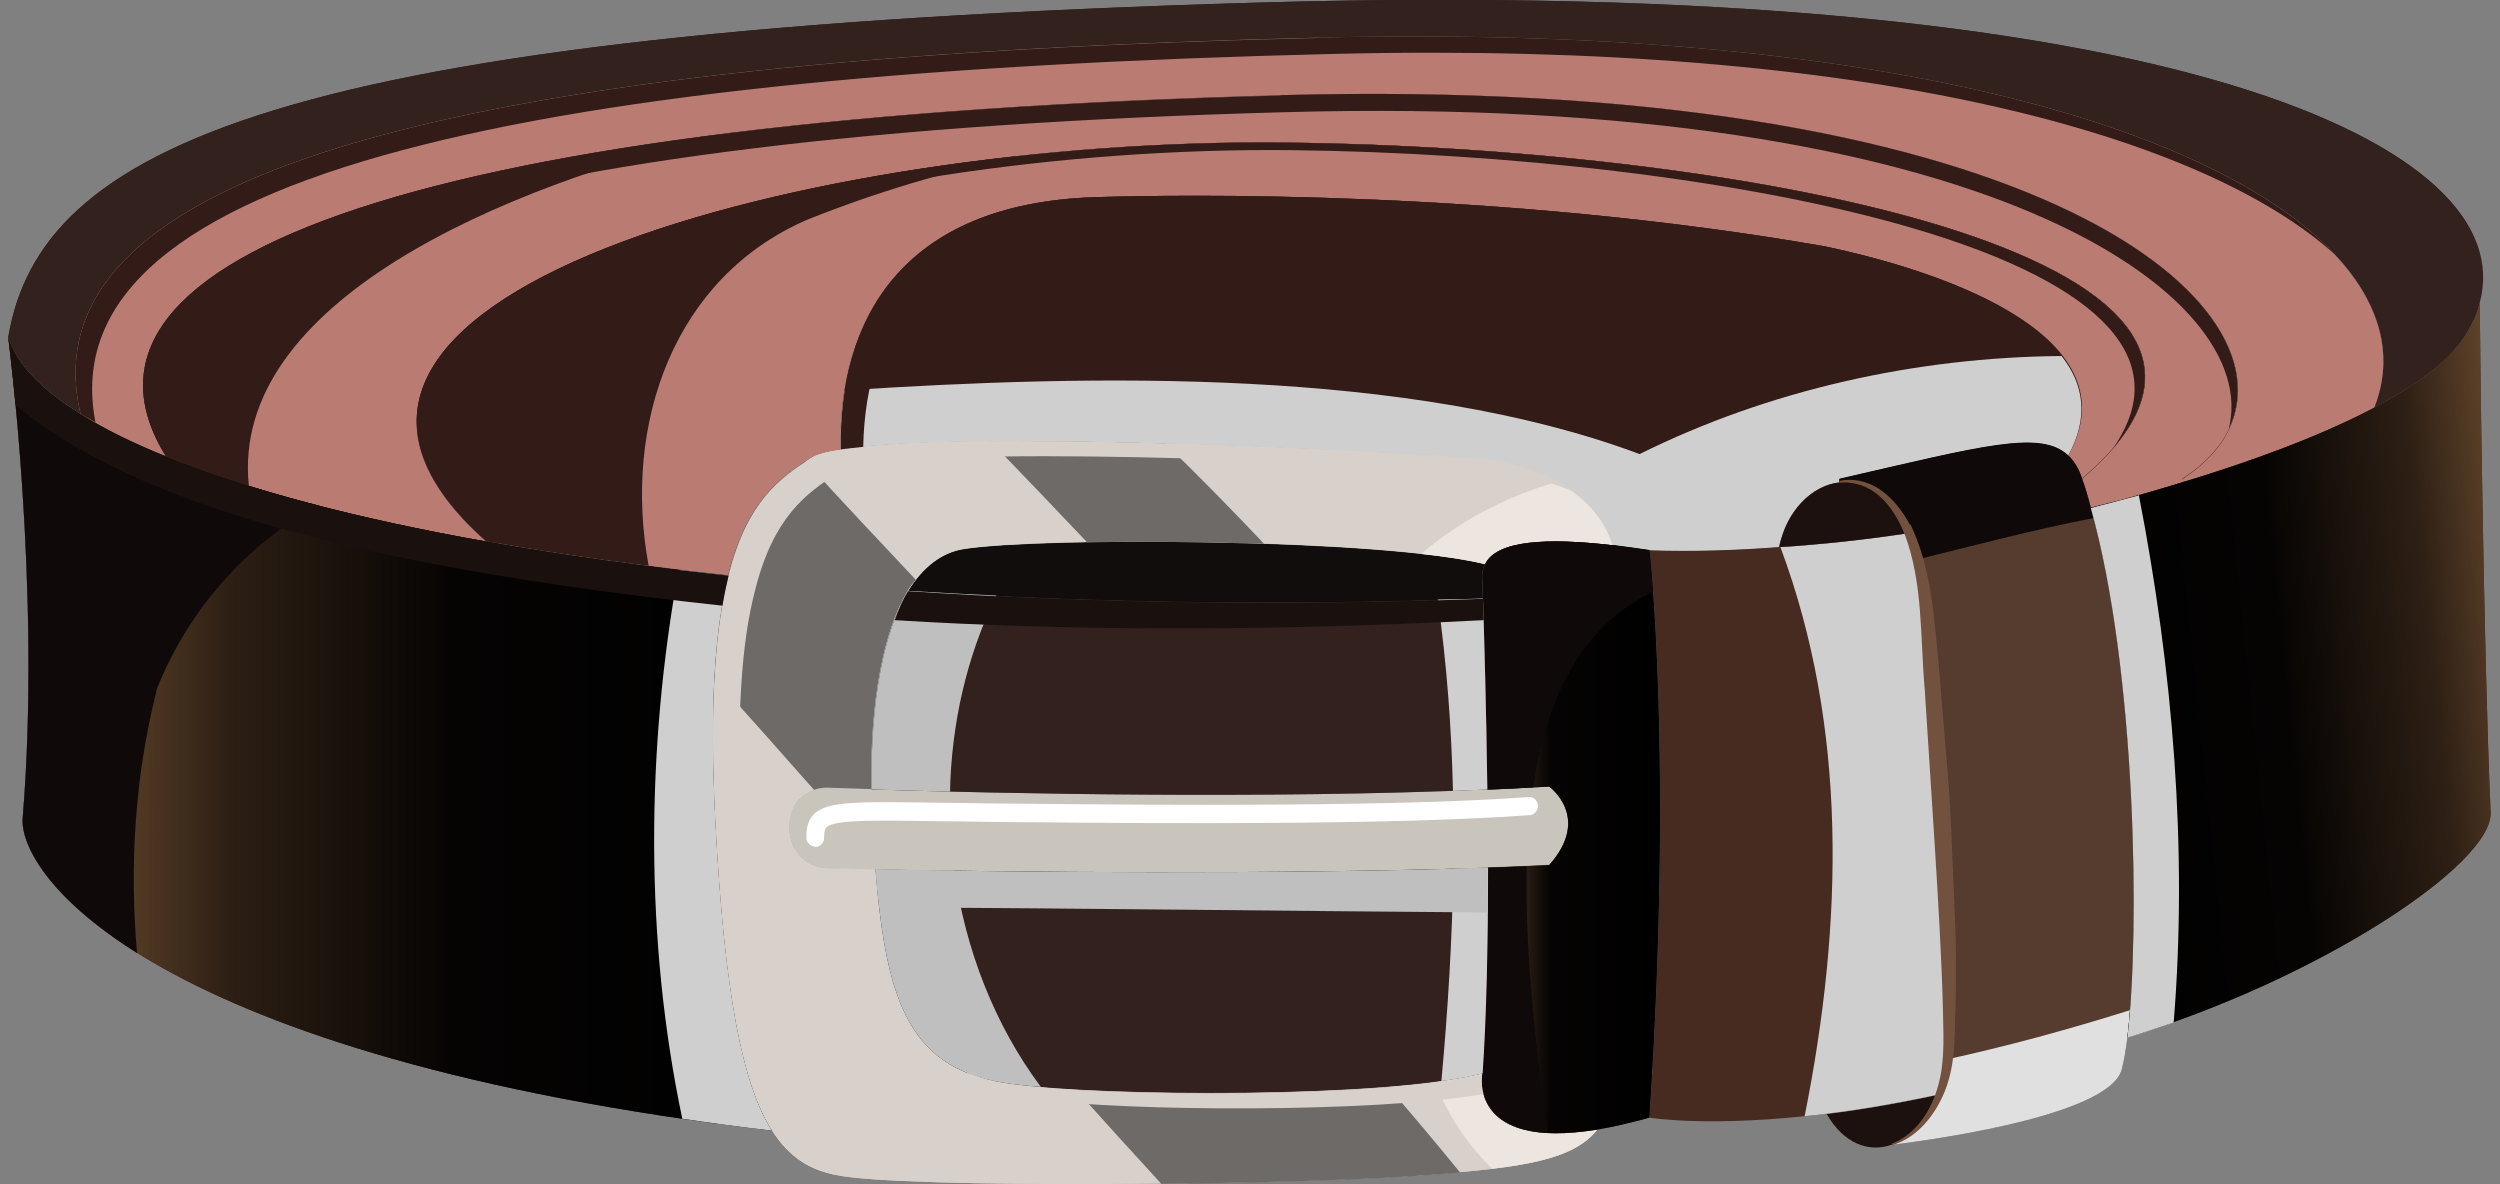 <svg width="152" height="72" viewBox="0 0 152 72" fill="none" xmlns="http://www.w3.org/2000/svg">
<rect x="0" y="0" width="152" height="72" fill="#808080" stroke="none"/>
<g clip-path="url(#clip0_172_101224)">
<path d="M144.347 24.792C148.703 13.837 127.694 1.144 80.112 2.288C31.98 3.454 1.183 9.415 4.901 25.166C2.525 23.692 1.007 22.13 0.501 20.502C2.437 9.063 16.384 1.892 76.615 0.154C132.6 -1.452 153.322 9.019 150.77 18.39V18.434C150.594 19.138 150.264 19.82 149.825 20.502C148.813 22.042 146.789 23.494 144.347 24.792Z" fill="#33211E"/>
<path d="M144.347 24.792C140.761 26.684 136.252 28.246 132.754 29.302L132.688 29.104C143.445 22.196 129.388 4.4 77.869 5.786C26.349 7.171 2.459 15.421 10.092 27.74C8.068 26.926 6.331 26.068 4.901 25.166C1.183 9.415 31.98 3.454 80.112 2.31C127.695 1.166 148.703 13.859 144.347 24.814V24.792Z" fill="#331B17"/>
<g style="mix-blend-mode:multiply">
<path d="M144.347 24.792C140.761 26.684 136.252 28.246 132.754 29.302L132.688 29.104C143.445 22.196 129.388 4.4 77.869 5.786C26.349 7.171 2.459 15.421 10.092 27.74C8.068 26.926 6.331 26.068 4.901 25.166C1.183 9.415 31.98 3.454 80.112 2.31C127.695 1.166 148.703 13.859 144.347 24.814V24.792Z" fill="#BA7C72"/>
</g>
<path d="M77.869 5.808C129.389 4.422 143.445 22.218 132.688 29.126L132.754 29.324C129.499 30.335 127.123 30.885 127.123 30.885C126.969 30.27 126.793 29.675 126.595 29.126C142.28 15.817 106.532 8.997 78.067 8.689C49.623 8.403 12.732 17.994 29.583 32.931C21.642 31.523 15.02 29.764 10.092 27.762C2.459 15.421 26.349 7.171 77.869 5.808Z" fill="#331B17"/>
<g style="mix-blend-mode:multiply">
<path d="M77.868 5.808C64.889 6.159 53.648 6.929 44.233 8.117C30.528 11.285 13.964 18.413 15.13 29.544C19.243 30.819 24.083 31.963 29.56 32.931C12.732 17.994 49.623 8.381 78.066 8.667C106.532 8.975 142.279 15.795 126.594 29.104C126.792 29.654 126.968 30.247 127.122 30.863C127.122 30.863 129.498 30.314 132.754 29.302L132.688 29.104C143.445 22.196 129.388 4.4 77.868 5.786V5.808Z" fill="#BA7C72"/>
</g>
<path d="M78.066 8.667C106.532 8.975 142.279 15.795 126.594 29.104C126.396 28.488 126.11 28.026 125.758 27.696C129.674 20.634 118.807 16.631 110.975 14.981C91.155 11.505 71.599 11.835 66.561 11.989C54.726 12.385 50.986 19.578 51.118 27.322C50.261 27.476 49.645 27.63 49.315 27.85C47.423 29.06 45.421 30.489 44.299 34.977C39.02 34.405 34.092 33.723 29.582 32.909C12.732 17.994 49.623 8.381 78.066 8.667Z" fill="#331B17"/>
<g style="mix-blend-mode:multiply">
<path d="M83.192 8.799C83.566 8.865 83.94 8.887 84.292 8.953C83.94 8.887 83.544 8.843 83.192 8.799C81.454 8.733 79.738 8.689 78.066 8.667C72.897 8.623 67.441 8.887 62.096 9.459C57.608 10.383 53.209 11.703 49.095 13.353C40.999 16.829 37.832 25.738 39.438 34.405C41.022 34.603 42.627 34.801 44.277 34.977C45.399 30.489 47.401 29.06 49.293 27.85C49.623 27.63 50.239 27.476 51.097 27.344C50.965 19.578 54.704 12.385 66.539 11.989C71.577 11.835 91.133 11.505 110.954 14.981C118.785 16.631 129.652 20.634 125.736 27.696C126.088 28.026 126.374 28.488 126.572 29.104C141.333 16.587 110.58 9.811 83.17 8.799H83.192Z" fill="#BA7C72"/>
</g>
<path d="M58.598 33.393C63.393 32.645 84.072 32.755 90.297 34.317C90.165 34.537 90.121 34.779 90.121 35.065C90.121 35.065 90.143 35.549 90.165 36.407C77.736 36.869 65.923 36.649 55.21 35.945C56.112 34.493 57.234 33.613 58.598 33.393Z" fill="#110D0C"/>
<path d="M111.856 29.324C110.184 29.5 108.6 31.061 108.182 33.261C105.542 33.459 102.924 33.547 100.284 33.459C99.515 33.349 98.767 33.239 98.041 33.151C97.403 30.951 95.005 28.29 89.395 27.85C82.642 27.344 58.4 26.112 51.119 27.344C50.987 19.578 54.726 12.385 66.561 11.989C71.599 11.835 91.155 11.505 110.976 14.981C118.807 16.631 129.674 20.634 125.758 27.696C124.087 26.09 120.479 27.124 111.834 29.104V29.324H111.856Z" fill="#331B17"/>
<g style="mix-blend-mode:multiply">
<path d="M125.363 21.646C116.498 21.712 107.522 23.714 99.691 27.608C85.678 22.372 66.496 22.746 51.361 23.736C51.163 24.902 51.075 26.112 51.097 27.344C58.378 26.134 82.62 27.344 89.374 27.872C94.983 28.312 97.381 30.973 98.019 33.151C98.745 33.261 99.493 33.371 100.263 33.481C102.903 33.569 105.521 33.481 108.16 33.283C108.226 32.909 108.358 32.557 108.49 32.205C109.15 30.578 110.448 29.477 111.834 29.346V29.126C120.457 27.146 124.065 26.112 125.737 27.718C127.035 25.364 126.683 23.34 125.341 21.646H125.363Z" fill="#CFCFCF"/>
</g>
<path d="M90.452 52.752C77.627 53.192 61.414 53.016 53.231 52.862C52.087 52.862 51.097 52.818 50.305 52.796C49.029 52.774 47.995 51.718 47.995 50.42V50.134C47.995 48.858 49.029 47.846 50.305 47.912C51.053 47.934 51.955 47.978 52.989 48C60.908 48.242 76.813 48.594 90.43 48C91.706 47.934 92.959 47.868 94.191 47.802C94.191 47.802 96.787 49.672 94.191 52.576C92.981 52.642 91.749 52.686 90.452 52.73V52.752Z" fill="#C9C5BC"/>
<path d="M89.396 27.85C95.005 28.29 97.403 30.951 98.041 33.129C94.081 32.689 91.002 32.843 90.298 34.295C84.072 32.733 63.394 32.623 58.598 33.371C57.234 33.591 56.113 34.471 55.211 35.923C53.715 38.453 52.923 42.632 52.989 48C51.955 48 51.053 47.934 50.305 47.912C49.029 47.846 47.995 48.858 47.995 50.134V50.42C47.995 51.718 49.029 52.774 50.305 52.796C51.097 52.796 52.087 52.84 53.231 52.862C53.891 61.133 55.387 65.115 61.502 65.906C67.288 66.676 84.182 66.764 90.122 65.269C90.122 65.269 89.198 69.976 97.117 68.678C95.665 70.504 92.718 70.988 86.778 71.428C78.947 72.022 54.815 72.308 50.767 71.428C49.271 71.12 47.995 70.394 46.939 68.722C45.157 65.928 44.036 60.429 43.486 49.694C43.134 42.676 43.486 38.101 44.3 34.977C45.422 30.489 47.423 29.06 49.315 27.85C49.645 27.63 50.261 27.476 51.119 27.344C58.4 26.112 82.642 27.344 89.396 27.85Z" fill="#D8D1CB"/>
<path d="M89.396 27.85C95.005 28.29 97.403 30.951 98.041 33.129C94.081 32.689 91.002 32.843 90.298 34.295C84.072 32.733 63.394 32.623 58.598 33.371C57.234 33.591 56.113 34.471 55.211 35.923C53.715 38.453 52.923 42.632 52.989 48C51.955 48 51.053 47.934 50.305 47.912C49.029 47.846 47.995 48.858 47.995 50.134V50.42C47.995 51.718 49.029 52.774 50.305 52.796C51.097 52.796 52.087 52.84 53.231 52.862C53.891 61.133 55.387 65.115 61.502 65.906C67.288 66.676 84.182 66.764 90.122 65.269C90.122 65.269 89.198 69.976 97.117 68.678C95.665 70.504 92.718 70.988 86.778 71.428C78.947 72.022 54.815 72.308 50.767 71.428C49.271 71.12 47.995 70.394 46.939 68.722C45.157 65.928 44.036 60.429 43.486 49.694C43.134 42.676 43.486 38.101 44.3 34.977C45.422 30.489 47.423 29.06 49.315 27.85C49.645 27.63 50.261 27.476 51.119 27.344C58.4 26.112 82.642 27.344 89.396 27.85Z" fill="#D8D1CB"/>
<g style="mix-blend-mode:multiply">
<path d="M90.298 34.317C91.002 32.865 94.082 32.711 98.041 33.173C97.667 31.853 96.633 30.38 94.676 29.302C91.618 30.16 88.736 31.677 86.404 33.679C87.966 33.855 89.33 34.053 90.298 34.295V34.317Z" fill="#EDE5DF"/>
</g>
<g style="mix-blend-mode:multiply">
<path d="M97.117 68.678C89.197 69.976 90.121 65.269 90.121 65.269C89.329 65.466 88.339 65.642 87.195 65.775C88.163 68.018 89.351 69.756 90.737 71.054C94.103 70.658 96.039 70.042 97.117 68.678Z" fill="#EDE5DF"/>
</g>
<g style="mix-blend-mode:screen">
<path d="M65.418 66.258C67.133 68.172 68.871 70.086 70.609 71.978C77.076 71.912 83.412 71.714 86.756 71.45C87.482 71.406 88.142 71.34 88.78 71.296C87.35 69.536 85.898 67.82 84.424 66.105C78.594 66.588 70.719 66.566 65.395 66.281L65.418 66.258Z" fill="#6E6A67"/>
</g>
<g style="mix-blend-mode:screen">
<path d="M70.851 26.97C67.199 26.86 63.503 26.816 60.226 26.838C62.183 28.862 64.141 30.907 66.099 32.975C69.355 32.909 73.183 32.953 76.856 33.063C74.898 30.995 72.897 28.95 70.851 26.97Z" fill="#6E6A67"/>
</g>
<g style="mix-blend-mode:screen">
<path d="M44.299 34.977C43.881 36.627 43.595 38.673 43.441 41.247C45.487 43.49 47.489 45.756 49.491 48.022C49.733 47.934 49.997 47.89 50.283 47.89C51.031 47.912 51.933 47.956 52.967 47.978C52.901 42.61 53.693 38.431 55.188 35.901C55.342 35.659 55.518 35.439 55.672 35.241C53.429 32.865 51.185 30.468 48.963 28.048C47.181 29.214 45.333 30.731 44.277 34.955L44.299 34.977Z" fill="#6E6A67"/>
</g>
<path d="M115.001 69.602C113.615 70.086 112.097 69.536 111.063 67.732C113.043 67.49 115.265 67.116 117.729 66.588C117.157 68.15 116.145 69.206 115.045 69.602H115.001Z" fill="#1C110F"/>
<path d="M125.758 27.718C126.11 28.048 126.396 28.51 126.594 29.126C126.792 29.675 126.968 30.27 127.122 30.885C129.894 40.785 130.114 56.733 129.344 63.091C129.234 63.927 129.124 64.587 128.992 65.049C128.134 68.04 115.881 69.492 115.045 69.602C116.145 69.206 117.157 68.15 117.729 66.588C118.059 65.731 118.235 64.741 118.235 63.597C118.235 57.723 117.487 47.824 116.805 37.177C116.673 35.197 116.321 33.657 115.859 32.469H115.837C114.869 30.049 113.329 29.17 111.855 29.346V29.126C120.479 27.146 124.086 26.112 125.758 27.718Z" fill="#553C2F"/>
<g style="mix-blend-mode:multiply">
<path d="M118.17 64.455C118.104 65.225 117.972 65.951 117.73 66.588C117.158 68.15 116.146 69.206 115.046 69.602C115.882 69.492 128.135 68.04 128.993 65.049C129.125 64.587 129.235 63.927 129.345 63.091C129.411 62.607 129.455 62.035 129.499 61.419C125.803 62.585 122.019 63.619 118.17 64.455Z" fill="#E0E0E0"/>
</g>
<g style="mix-blend-mode:screen">
<path d="M126.595 29.104C126.397 28.488 126.111 28.026 125.759 27.696C124.087 26.09 120.479 27.124 111.834 29.104V29.324C113.33 29.148 114.87 30.027 115.838 32.447H115.86C116.036 32.931 116.212 33.481 116.344 34.075C119.995 33.173 123.625 32.205 127.277 31.501C127.233 31.303 127.167 31.083 127.123 30.885C126.969 30.27 126.793 29.675 126.595 29.126V29.104Z" fill="#0F0A09"/>
</g>
<path d="M118.236 63.575C118.236 64.719 118.06 65.709 117.73 66.567C115.266 67.094 113.044 67.468 111.064 67.71C104.003 68.59 100.285 67.952 100.285 67.952C101.737 45.866 100.285 33.459 100.285 33.459C102.925 33.547 105.543 33.459 108.182 33.261C110.734 33.107 113.308 32.821 115.838 32.447H115.86C116.322 33.635 116.674 35.175 116.806 37.155C117.488 47.802 118.236 57.701 118.236 63.575Z" fill="#472B21"/>
<g style="mix-blend-mode:multiply">
<path d="M116.805 37.155C116.673 35.175 116.321 33.635 115.859 32.447H115.837C113.33 32.821 110.778 33.107 108.248 33.261C112.34 44.238 112.076 56.095 109.722 67.864C110.162 67.82 110.602 67.776 111.086 67.71C113.066 67.468 115.287 67.094 117.751 66.567C118.081 65.709 118.257 64.719 118.257 63.575C118.257 57.701 117.509 47.802 116.827 37.155H116.805Z" fill="#CFCFCF"/>
</g>
<path d="M111.855 29.324C113.329 29.148 114.869 30.027 115.837 32.447C113.307 32.821 110.733 33.107 108.182 33.261C108.6 31.061 110.183 29.5 111.855 29.324Z" fill="#1C110F"/>
<path d="M144.347 24.792C146.788 23.494 148.812 22.042 149.824 20.502C150.264 19.82 150.594 19.138 150.77 18.434C150.77 19.512 150.99 39.553 151.43 49.386C151.584 52.554 140.937 59.549 129.344 63.069C130.114 56.711 129.894 40.763 127.122 30.863C127.122 30.863 129.498 30.314 132.754 29.302C136.251 28.246 140.761 26.684 144.347 24.792Z" fill="#472B21"/>
<path style="mix-blend-mode:screen" d="M144.347 24.792C146.788 23.494 148.812 22.042 149.824 20.502C150.264 19.82 150.594 19.138 150.77 18.434C150.77 19.512 150.99 39.553 151.43 49.386C151.584 52.554 140.937 59.549 129.344 63.069C130.114 56.711 129.894 40.763 127.122 30.863C127.122 30.863 129.498 30.314 132.754 29.302C136.251 28.246 140.761 26.684 144.347 24.792Z" fill="url(#paint0_linear_172_101224)"/>
<g style="mix-blend-mode:multiply">
<path d="M130.048 30.116C128.266 30.599 127.122 30.885 127.122 30.885C129.894 40.785 130.114 56.733 129.344 63.091C130.29 62.805 131.236 62.475 132.16 62.167C133.018 51.652 132.116 40.785 130.048 30.137V30.116Z" fill="#CFCFCF"/>
</g>
<path d="M94.192 52.598C96.787 49.694 94.192 47.824 94.192 47.824C92.96 47.89 91.706 47.956 90.43 48.022C90.364 42.962 90.232 38.519 90.166 36.385C90.166 35.527 90.122 35.043 90.122 35.043C90.122 34.757 90.166 34.515 90.298 34.295C91.002 32.843 94.082 32.689 98.041 33.151C98.767 33.239 99.515 33.349 100.285 33.459C100.285 33.459 101.737 45.866 100.285 67.952C99.097 68.282 98.041 68.524 97.117 68.678C89.198 69.976 90.122 65.269 90.122 65.269C90.364 61.727 90.452 57.217 90.452 52.752C91.75 52.708 92.982 52.664 94.192 52.598Z" fill="#553C2F"/>
<path style="mix-blend-mode:screen" d="M94.192 52.598C96.787 49.694 94.192 47.824 94.192 47.824C92.96 47.89 91.706 47.956 90.43 48.022C90.364 42.962 90.232 38.519 90.166 36.385C90.166 35.527 90.122 35.043 90.122 35.043C90.122 34.757 90.166 34.515 90.298 34.295C91.002 32.843 94.082 32.689 98.041 33.151C98.767 33.239 99.515 33.349 100.285 33.459C100.285 33.459 101.737 45.866 100.285 67.952C99.097 68.282 98.041 68.524 97.117 68.678C89.198 69.976 90.122 65.269 90.122 65.269C90.364 61.727 90.452 57.217 90.452 52.752C91.75 52.708 92.982 52.664 94.192 52.598Z" fill="url(#paint1_linear_172_101224)"/>
<g style="mix-blend-mode:screen">
<path d="M92.828 52.664C92.058 52.708 91.288 52.73 90.452 52.752C90.452 57.217 90.364 61.727 90.122 65.269C90.122 65.269 89.484 68.634 94.103 68.876C93.333 63.465 92.718 57.789 92.828 52.642V52.664Z" fill="#0F0A09"/>
</g>
<g style="mix-blend-mode:screen">
<path d="M98.04 33.151C94.081 32.689 91.001 32.843 90.297 34.295C90.165 34.515 90.121 34.757 90.121 35.043C90.121 35.043 90.143 35.527 90.165 36.385C90.231 38.519 90.363 42.962 90.429 48C91.375 47.978 92.299 47.934 93.223 47.868C94.015 42.434 96.127 38.079 100.504 35.967C100.394 34.317 100.284 33.437 100.284 33.437C99.514 33.327 98.766 33.217 98.04 33.129V33.151Z" fill="#0F0A09"/>
</g>
<path d="M90.429 48C76.812 48.594 60.907 48.242 52.988 48C52.922 42.632 53.714 38.453 55.21 35.923C65.923 36.627 77.736 36.847 90.165 36.385C90.231 38.519 90.363 42.962 90.429 48Z" fill="#33211E"/>
<path d="M90.451 52.752C90.451 57.217 90.363 61.727 90.121 65.269C84.182 66.764 67.287 66.676 61.502 65.906C55.386 65.115 53.89 61.133 53.23 52.862C61.414 53.016 77.626 53.192 90.451 52.752Z" fill="#33211E"/>
<g style="mix-blend-mode:multiply">
<path d="M90.43 48C90.364 42.962 90.232 38.519 90.166 36.385C89.242 36.429 88.34 36.429 87.416 36.451C87.966 40.389 88.252 44.26 88.34 48.088C89.044 48.066 89.748 48.044 90.43 48Z" fill="#CFCFCF"/>
</g>
<g style="mix-blend-mode:multiply">
<path d="M90.451 52.752C89.77 52.774 89.066 52.796 88.362 52.818C88.296 57.129 88.032 61.419 87.636 65.731C88.582 65.599 89.44 65.445 90.144 65.269C90.385 61.727 90.474 57.217 90.474 52.752H90.451Z" fill="#CFCFCF"/>
</g>
<g style="mix-blend-mode:multiply">
<path d="M53.23 52.862C53.297 53.675 53.385 54.423 53.472 55.171C65.659 55.215 78.022 55.391 90.451 55.479C90.451 54.577 90.451 53.675 90.451 52.752C77.626 53.192 61.414 53.016 53.23 52.862Z" fill="#BFBFBF"/>
</g>
<g style="mix-blend-mode:multiply">
<path d="M55.21 35.923C53.714 38.453 52.922 42.632 52.988 48C54.352 48.044 55.98 48.088 57.762 48.132C57.85 44.04 58.752 39.949 60.578 36.209C58.774 36.121 56.948 36.033 55.21 35.923Z" fill="#BFBFBF"/>
</g>
<g style="mix-blend-mode:multiply">
<path d="M53.23 52.862C53.89 61.133 55.386 65.115 61.502 65.906C62.008 65.972 62.624 66.038 63.284 66.082C60.49 62.343 58.686 57.745 58.026 52.928C56.244 52.906 54.616 52.884 53.23 52.84V52.862Z" fill="#BFBFBF"/>
</g>
<path d="M29.583 32.931C34.092 33.745 39.02 34.427 44.299 34.999C43.507 38.123 43.133 42.698 43.485 49.716C44.035 60.451 45.157 65.951 46.939 68.744C9.3 64.279 1.073 53.236 1.381 49.716C2.525 35.791 0.501 20.524 0.501 20.524C1.007 22.152 2.525 23.714 4.901 25.188C6.33 26.09 8.068 26.948 10.092 27.762C15.02 29.764 21.641 31.523 29.583 32.931Z" fill="#33211E"/>
<path style="mix-blend-mode:screen" d="M29.583 32.931C34.092 33.745 39.02 34.427 44.299 34.999C43.507 38.123 43.133 42.698 43.485 49.716C44.035 60.451 45.157 65.951 46.939 68.744C9.3 64.279 1.073 53.236 1.381 49.716C2.525 35.791 0.501 20.524 0.501 20.524C1.007 22.152 2.525 23.714 4.901 25.188C6.33 26.09 8.068 26.948 10.092 27.762C15.02 29.764 21.641 31.523 29.583 32.931Z" fill="url(#paint2_linear_172_101224)"/>
<g style="mix-blend-mode:screen">
<path d="M9.498 41.972C11.544 36.869 15.02 33.195 19.265 30.709C15.768 29.808 12.688 28.818 10.092 27.762C8.068 26.948 6.33 26.09 4.901 25.188C2.525 23.714 1.007 22.152 0.501 20.524C0.501 20.524 2.525 35.791 1.381 49.716C1.249 51.344 2.899 54.533 8.332 57.943C7.87 52.598 8.2 47.208 9.52 41.995L9.498 41.972Z" fill="#0F0A09"/>
</g>
<g style="mix-blend-mode:multiply">
<path d="M43.485 49.716C43.133 42.698 43.485 38.123 44.299 34.999C43.265 34.889 42.253 34.757 41.263 34.647C39.283 45.514 39.195 57.151 41.483 68.018C43.243 68.282 45.047 68.524 46.939 68.744C45.157 65.951 44.035 60.451 43.485 49.716Z" fill="#CFCFCF"/>
</g>
<g style="mix-blend-mode:screen">
<path d="M90.188 66.501C90.012 65.841 90.122 65.291 90.122 65.291C84.182 66.786 67.288 66.698 61.502 65.928C60.446 65.796 59.588 65.532 58.774 65.203C59.874 66.038 61.26 66.61 63.108 66.852C68.454 67.556 83.302 67.688 90.188 66.522V66.501Z" fill="#D8D1CB"/>
<path d="M48.545 69.646C46.763 66.852 45.641 61.353 45.091 50.618C44.739 43.6 45.091 39.025 45.905 35.901C47.027 31.413 49.029 29.983 50.921 28.774C51.251 28.554 51.867 28.4 52.724 28.268C60.006 27.036 84.248 28.268 91.001 28.774C92.915 28.928 94.433 29.346 95.643 29.895C94.257 28.884 92.255 28.07 89.395 27.85C82.642 27.344 58.4 26.112 51.119 27.344C50.261 27.476 49.645 27.63 49.315 27.85C47.423 29.06 45.421 30.489 44.299 34.977C43.507 38.101 43.133 42.676 43.485 49.694C44.035 60.429 45.157 65.928 46.939 68.722C47.797 70.064 48.787 70.79 49.909 71.186C49.425 70.79 48.963 70.306 48.545 69.646Z" fill="#D8D1CB"/>
</g>
<g style="mix-blend-mode:screen">
<path d="M90.21 37.683C90.21 37.199 90.188 36.759 90.165 36.407C77.737 36.869 65.924 36.649 55.21 35.945C54.902 36.451 54.639 37.045 54.397 37.705C64.758 38.343 76.637 38.409 90.21 37.705V37.683Z" fill="#1A110F"/>
</g>
<g style="mix-blend-mode:screen">
<path d="M29.583 32.931C21.641 31.523 15.02 29.764 10.092 27.762C8.068 26.948 6.33 26.09 4.901 25.188C2.525 23.714 1.007 22.152 0.501 20.524C0.501 20.524 0.699 22.064 0.941 24.616C7.848 30.424 21.399 34.405 43.925 36.825C44.035 36.165 44.167 35.549 44.299 34.999C39.02 34.427 34.092 33.745 29.583 32.931Z" fill="#1A110F"/>
</g>
<g style="mix-blend-mode:screen">
<path d="M66.561 11.989C54.726 12.385 50.987 19.578 51.119 27.322C51.515 27.278 51.998 27.212 52.483 27.168C52.636 19.754 56.508 13.067 67.903 12.693C72.941 12.539 92.497 12.209 112.317 15.685C115.353 16.323 118.851 17.335 121.755 18.72C118.631 16.961 114.495 15.729 110.954 14.981C91.133 11.505 71.577 11.835 66.539 11.989H66.561Z" fill="#331B17"/>
</g>
<g style="mix-blend-mode:screen">
<path d="M78.066 8.667C49.623 8.381 12.732 17.973 29.582 32.909C29.758 32.931 29.956 32.975 30.154 32.997C15.657 18.259 51.031 8.843 78.462 9.129C104.486 9.415 136.669 15.465 128.486 27.234C138.847 15.157 105.19 8.953 78.088 8.667H78.066Z" fill="#331B17"/>
</g>
<g style="mix-blend-mode:screen">
<path d="M77.869 5.808C26.349 7.171 2.459 15.421 10.092 27.74C10.335 27.85 10.598 27.938 10.863 28.026C4.703 16.125 28.329 8.161 78.199 6.819C120.941 5.654 137.572 18.017 135.504 26.09C139.376 18.082 123.009 4.576 77.847 5.786L77.869 5.808Z" fill="#331B17"/>
</g>
<g style="mix-blend-mode:screen">
<path d="M80.112 2.31C31.98 3.454 1.183 9.415 4.901 25.166C5.165 25.342 5.517 25.496 5.803 25.672C2.811 10.273 33.454 4.422 81.102 3.278C113.814 2.486 133.964 8.249 141.949 15.465C134.734 7.787 114.276 1.474 80.112 2.288V2.31Z" fill="#331B17"/>
</g>
<g style="mix-blend-mode:screen">
<path d="M76.615 0.154C16.384 1.892 2.437 9.063 0.501 20.502C0.611 20.876 0.787 21.228 1.007 21.58C3.317 10.449 18.034 2.97 77.253 1.254C122.943 -0.066 145.139 6.687 150.374 14.321C146.613 6.269 124.549 -1.21 76.615 0.154Z" fill="#33211E"/>
</g>
<path d="M115.023 69.536C116.541 68.942 117.465 67.446 117.861 65.928C118.279 64.389 118.147 62.761 118.125 61.155C118.037 57.943 117.839 54.753 117.641 51.542L117.025 41.928C116.739 38.739 116.937 35.461 115.793 32.447L115.859 32.491H115.793V32.447C115.441 31.611 114.979 30.797 114.319 30.203C113.659 29.587 112.757 29.258 111.855 29.346V29.236C112.757 29.038 113.791 29.324 114.539 29.939C115.309 30.534 115.859 31.369 116.299 32.227L115.837 31.919H115.859L116.167 31.897L116.321 32.249C117.003 33.789 117.333 35.461 117.531 37.067C117.729 38.695 117.861 40.257 117.993 41.862C118.235 45.052 118.587 48.264 118.675 51.476C118.807 54.687 119.005 57.899 118.895 61.133C118.829 62.717 118.939 64.389 118.345 66.082C117.795 67.622 116.651 69.162 115.045 69.624L115.001 69.536H115.023Z" fill="#73513F"/>
<path d="M49.579 51.476C49.293 51.476 49.029 51.234 49.029 50.948C49.029 50.508 49.051 49.958 49.469 49.518C50.283 48.704 51.977 48.726 57.631 48.814C58.73 48.814 59.962 48.858 61.348 48.858C71.929 48.968 85.084 49.034 92.916 48.462C93.202 48.418 93.488 48.66 93.51 48.968C93.51 49.276 93.312 49.54 93.004 49.562C85.106 50.134 71.929 50.09 61.326 49.98C59.918 49.98 58.687 49.936 57.587 49.936C53.011 49.87 50.723 49.826 50.239 50.31C50.173 50.376 50.107 50.508 50.107 50.926C50.107 51.234 49.887 51.476 49.579 51.498V51.476Z" fill="white"/>
</g>
<defs>
<linearGradient id="paint0_linear_172_101224" x1="156.622" y1="39.047" x2="125.956" y2="42.215" gradientUnits="userSpaceOnUse">
<stop stop-color="#825C39"/>
<stop offset="0.29" stop-color="#2D1F14"/>
<stop offset="0.58" stop-color="#060403"/>
<stop offset="1"/>
</linearGradient>
<linearGradient id="paint1_linear_172_101224" x1="90.078" y1="50.926" x2="100.923" y2="50.926" gradientUnits="userSpaceOnUse">
<stop stop-color="#5E4229"/>
<stop offset="0.24" stop-color="#2D1F14"/>
<stop offset="0.38" stop-color="#060403"/>
<stop offset="1"/>
</linearGradient>
<linearGradient id="paint2_linear_172_101224" x1="0.501" y1="44.612" x2="46.939" y2="44.612" gradientUnits="userSpaceOnUse">
<stop stop-color="#825C39"/>
<stop offset="0.29" stop-color="#2D1F14"/>
<stop offset="0.58" stop-color="#060403"/>
<stop offset="1"/>
</linearGradient>
<clipPath id="clip0_172_101224">
<rect width="150.929" height="72" fill="white" transform="translate(0.501)"/>
</clipPath>
</defs>
</svg>
